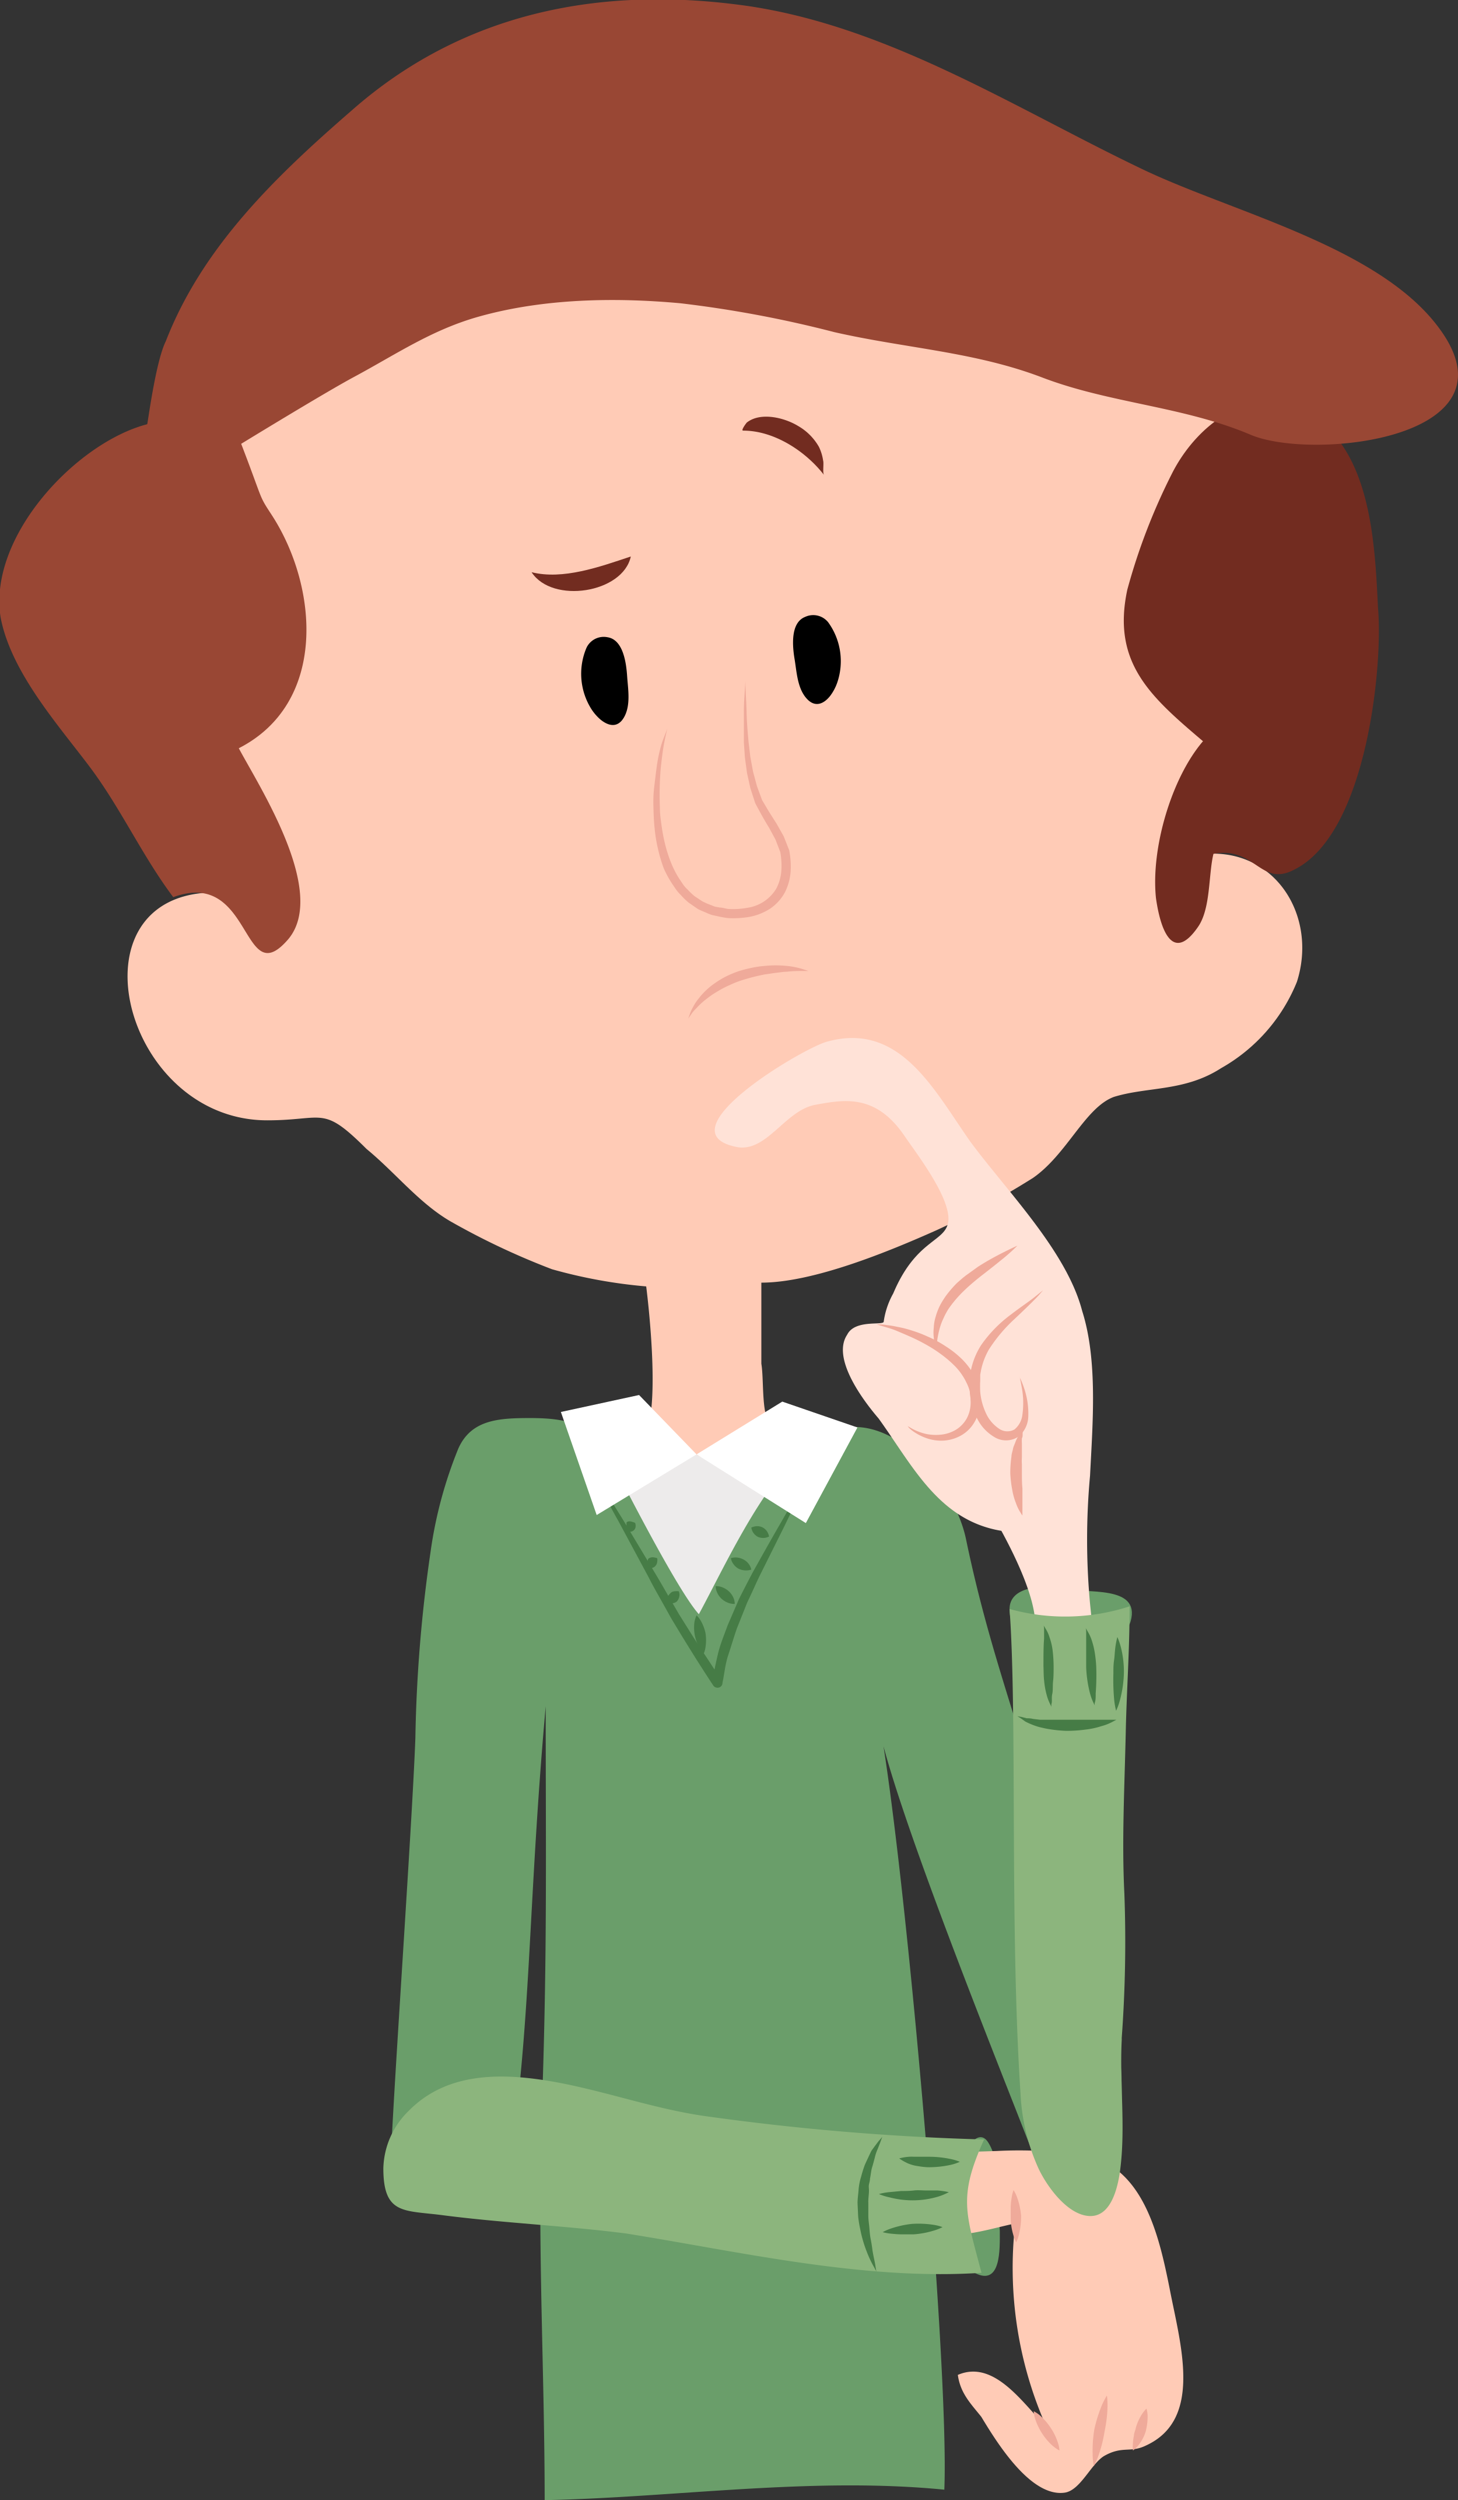 <svg id="OBJECTS" xmlns="http://www.w3.org/2000/svg" viewBox="0 0 139.28 238.74"><rect x="0" y="0" width="139.28" height="238.74" fill="#333333" stroke="none"/><defs><style>.cls-1{fill:#ffcbb6;}.cls-2{fill:#edebeb;}.cls-3{fill:#efaa9a;}.cls-4{fill:#722c20;}.cls-5{fill:#994734;}.cls-6{fill:#6a9e6a;}.cls-7{fill:#467c46;}.cls-8{fill:#fff;}.cls-9{fill:#8cb57d;}.cls-10{fill:#ffe2d7;}</style></defs><title>cautious</title><path class="cls-1" d="M197.63,291.87c0-.93-.1-1.86-.13-2.79-.29-8.29,1.69-18.16,6.94-24.84,4.49-5.74,14-14,21-16.25,17.21-5.74,38.17-3.46,54.14,3.78C291.27,257,301,268,301,287.7c0,12.47-3.24,16.72-5.49,25.2,6.74-.5,10.73,6,8.74,12.22a16.6,16.6,0,0,1-7.24,8.24c-3.49,2.25-7,1.75-10.23,2.74-2.75,1-4.49,5.49-7.74,7.74a79.4,79.4,0,0,1-9.23,5c-4.49,2-11.73,5-16.72,5v7.74c.25,1.49,0,4.49.75,5.73,1.25,1.75,1.25,1,3.49,1.5,3.75,1,7-2.24,4.25,4.74a42,42,0,0,1-7,11.48c-2,2.25-7.49,10-11,9.23-3-.5-7-9.23-8-12-2-4.5-7.31-14.34-2.74-14.65s8.48,4.17,9.47-.08c1-4-.22-13.33-.22-13.33a48.05,48.05,0,0,1-9-1.64,70,70,0,0,1-9.71-4.58c-3-1.75-5.26-4.65-8-6.9-4.25-4.24-4-2.74-9.49-2.74-14.22,0-19.46-23-3.74-21.71-1-.08-2.89-11.43-3.15-12.85A105.88,105.88,0,0,1,197.63,291.87Z" transform="translate(-180.36 -231.36)"/><polygon class="cls-2" points="63.57 137.3 58.44 141.31 66.45 154.89 75.36 142.84 70.5 138.16 66.9 139.1 63.57 137.3"/><path class="cls-3" d="M246.11,328.62l.19-.54a4,4,0,0,1,.29-.6,4.15,4.15,0,0,1,.48-.73,6.89,6.89,0,0,1,1.6-1.52,8.65,8.65,0,0,1,1.07-.64,10.12,10.12,0,0,1,1.18-.49,11.91,11.91,0,0,1,1.24-.32,9,9,0,0,1,1.22-.18,10.2,10.2,0,0,1,2.17,0,7.28,7.28,0,0,1,1.49.3l.55.18-.58,0c-.36,0-.87,0-1.48.07-.3,0-.63.06-1,.1s-.7.11-1.07.15a19.53,19.53,0,0,0-2.25.57,9.5,9.5,0,0,0-1.09.43,10.54,10.54,0,0,0-1,.5c-.31.19-.63.37-.9.57s-.53.39-.75.59a6.32,6.32,0,0,0-.58.57,3.56,3.56,0,0,0-.43.48Z" transform="translate(-180.36 -231.36)"/><path class="cls-3" d="M244.11,300.92c-.15.63-.29,1.26-.39,1.89s-.17,1.27-.24,1.9a30.45,30.45,0,0,0-.08,3.82c0,.63.1,1.26.19,1.89a16.22,16.22,0,0,0,.38,1.84,13.06,13.06,0,0,0,.61,1.76,8.82,8.82,0,0,0,.9,1.59,3,3,0,0,0,.57.7,7.58,7.58,0,0,0,.65.62l.74.49a6.58,6.58,0,0,0,.82.36c.14.05.27.12.42.16l.44.08c.28,0,.61.13.86.14a7.62,7.62,0,0,0,1.81-.12,3.86,3.86,0,0,0,2.74-1.85,4.42,4.42,0,0,0,.47-1.66,7.29,7.29,0,0,0-.1-1.8v0l-.45-1.18-.62-1.15c-.47-.75-.9-1.54-1.33-2.36v0h0l-.46-1.42-.32-1.45-.2-1.46-.1-1.46c0-1,0-1.95,0-2.92s.09-1.94.15-2.91c0,1,.09,1.94.11,2.91s.1,1.93.19,2.89l.17,1.43.26,1.4.37,1.38.49,1.33v0l.67,1.13.72,1.13.68,1.21.52,1.32h0v0a8.07,8.07,0,0,1,.14,2,5.29,5.29,0,0,1-.54,2,4.4,4.4,0,0,1-1.44,1.59,5.52,5.52,0,0,1-2,.78,9.3,9.3,0,0,1-2,.11,9.75,9.75,0,0,1-1-.18l-.51-.11a4.68,4.68,0,0,1-.48-.18c-.31-.15-.64-.25-.94-.43l-.85-.59a7.17,7.17,0,0,1-.74-.72,4.37,4.37,0,0,1-.63-.79,9.81,9.81,0,0,1-1-1.77,14.82,14.82,0,0,1-.56-1.91,14.24,14.24,0,0,1-.31-1.94c-.07-.65-.09-1.31-.11-2s0-1.3.08-1.94.15-1.29.24-1.93.22-1.28.39-1.9S243.9,301.53,244.11,300.92Z" transform="translate(-180.36 -231.36)"/><path d="M260.34,296.54a6.32,6.32,0,0,0-.86-5.75,1.83,1.83,0,0,0-2.21-.52c-1.44.57-1.2,2.87-1,4.06s.26,2.8,1.19,3.78c.78.83,1.61.47,2.22-.32A4.6,4.6,0,0,0,260.34,296.54Z" transform="translate(-180.36 -231.36)"/><path d="M236.81,299a6.32,6.32,0,0,1-.42-5.79,1.82,1.82,0,0,1,2-1c1.53.23,1.8,2.53,1.88,3.74s.37,2.78-.32,3.94c-.59,1-1.47.81-2.24.17A4.58,4.58,0,0,1,236.81,299Z" transform="translate(-180.36 -231.36)"/><path class="cls-4" d="M231.14,286c3,.75,6.48-.5,9.48-1.5-.75,3.5-7.5,4.55-9.48,1.5" transform="translate(-180.36 -231.36)"/><path class="cls-4" d="M251.35,272.48c3,0,6,2,7.73,4.24-.16-.21,0-1.11-.09-1.39a4.46,4.46,0,0,0-.4-1.3,5.35,5.35,0,0,0-2-2c-1.28-.78-3.57-1.36-4.89-.32C251.66,271.75,251.1,272.48,251.35,272.48Z" transform="translate(-180.36 -231.36)"/><path class="cls-4" d="M312,289.44c-.28-5.71-.59-13.95-5.52-17.85-5.58-4.43-11.61-.15-14.21,5.08a58.22,58.22,0,0,0-4.22,11c-1.5,7,2.24,10.23,7.23,14.47-3,3.49-5,10.23-4.49,15,.5,3.49,1.75,6,4,2.75,1.24-1.75,1-5,1.49-7,4-.75,4.49,3.24,7.74,1.5C311,310.9,312.48,294.68,312,289.44Z" transform="translate(-180.36 -231.36)"/><path class="cls-5" d="M196.2,263.94c3.5-9,10.48-15.72,17.72-22,10.73-9.48,24-12,37.93-10,13.47,2,25.45,9.73,37.42,15.47,8.74,4.24,23,7.48,28.7,15.47,7.48,10.41-12.27,12.48-18.13,10-6.4-2.72-13.44-3-19.91-5.47s-13.05-2.78-19.89-4.34a109.52,109.52,0,0,0-14.67-2.75c-6.32-.58-13.1-.45-19.22,1.26-4.53,1.26-7.92,3.6-12,5.79-2.81,1.51-10.75,6.37-10.75,6.37,2.18,5.67,1.62,4.81,2.94,6.83,4.45,6.88,5.28,17.93-3.17,22.24,2,3.74,8.48,13.72,4.74,18.22-4.49,5.24-3.37-6.81-11-4-3-4-5-8.48-8-12.47s-7.49-9-8.49-14.23c-1.24-7.73,7.24-16.71,14-18.46C194.46,271.92,195.21,265.93,196.2,263.94Z" transform="translate(-180.36 -231.36)"/><path class="cls-6" d="M238.62,370.54c-2.19-3.07-3.52-3.74-7.48-3.77-3,0-5.74.08-7,2.92a41.06,41.06,0,0,0-2.66,9.93,138,138,0,0,0-1.44,17.7c-.3,8.29-2.27,36.07-2.37,41.09-.1,5.38,10.61,4.74,11.23.67,2.25-14.57,1.85-25.24,3.59-44.79,0,14.23.15,23.66-.35,37.88-.49,12.73.25,25.45.25,37.93,12.48-.25,25.46-2.25,38.18-1,.5-12.23-4-63.08-6.49-74.81-.25,5.24,13.52,38.71,15.52,44.2.75,1.74,3,2,5.19,2,3,0,2.71-8.59,2.71-10.84-.25-6-5.05-15.29-6.45-21-2.93-11.85-6-18.72-8.41-30.32-1.18-5.64-7.81-13.32-13.8-9.83-5,3-9,12-11.72,17C244.86,383,238.62,370.54,238.62,370.54Z" transform="translate(-180.36 -231.36)"/><path class="cls-7" d="M236.7,371.4c1.09,1.68,2.12,3.39,3.18,5.09l3.08,5.13c.52.86,1,1.72,1.51,2.59l.75,1.29.79,1.26c1.05,1.7,2.17,3.33,3.24,5l-.89.21c.2-.91.38-1.83.6-2.74s.59-1.77.9-2.64l1.1-2.55c.41-.82.84-1.64,1.26-2.45.9-1.61,1.79-3.21,2.71-4.79l1.36-2.38,1.3-2.42c-.35.85-.7,1.7-1.07,2.53L255.34,377l-2.45,4.91c-.39.82-.75,1.65-1.15,2.47l-1,2.51c-.29.85-.55,1.72-.83,2.57s-.35,1.75-.54,2.63v.05a.47.47,0,0,1-.57.37.49.49,0,0,1-.31-.21c-1.1-1.67-2.18-3.38-3.21-5.08l-.78-1.29-.73-1.31c-.49-.88-1-1.75-1.44-2.63l-2.84-5.28C238.53,375,237.59,373.2,236.7,371.4Z" transform="translate(-180.36 -231.36)"/><path class="cls-7" d="M240.1,377.36a1.25,1.25,0,0,1,.11-.34c0-.09,0-.16,0-.22s0-.07.09-.13a.57.57,0,0,1,.41,0,1.67,1.67,0,0,1,.32.11.72.72,0,0,1,.05.33.53.53,0,0,1-.24.43.64.64,0,0,1-.54.06A1.17,1.17,0,0,1,240.1,377.36Z" transform="translate(-180.36 -231.36)"/><path class="cls-7" d="M242.05,380.88a1.2,1.2,0,0,1,.12-.35c.06-.08.05-.17.08-.22s0-.08.09-.14a.67.67,0,0,1,.45-.1,2,2,0,0,1,.35.08.89.89,0,0,1,0,.35.7.7,0,0,1-.26.48.93.93,0,0,1-.32.13.4.4,0,0,1-.29,0A1,1,0,0,1,242.05,380.88Z" transform="translate(-180.36 -231.36)"/><path class="cls-7" d="M244.11,384.4a1.39,1.39,0,0,1,0-.38.87.87,0,0,1,.28-.51.6.6,0,0,1,.43-.2,2.11,2.11,0,0,1,.38,0,.8.8,0,0,1,.07.36,1,1,0,0,1-.25.61.77.77,0,0,1-.54.18A1.33,1.33,0,0,1,244.11,384.4Z" transform="translate(-180.36 -231.36)"/><path class="cls-7" d="M246.9,385.61a2.4,2.4,0,0,1,.4.51,4.07,4.07,0,0,1,.46,1.21,4.38,4.38,0,0,1,0,1.29,2.59,2.59,0,0,1-.17.64,2.2,2.2,0,0,1-.39-.51,3.92,3.92,0,0,1-.5-2.51A2.91,2.91,0,0,1,246.9,385.61Z" transform="translate(-180.36 -231.36)"/><path class="cls-7" d="M248.73,382.82a1.72,1.72,0,0,1,.48.06,2,2,0,0,1,.78.44,1.85,1.85,0,0,1,.48.73,1.67,1.67,0,0,1,.08.47,1.77,1.77,0,0,1-.49-.06,2,2,0,0,1-.78-.44,1.83,1.83,0,0,1-.47-.73A1.36,1.36,0,0,1,248.73,382.82Z" transform="translate(-180.36 -231.36)"/><path class="cls-7" d="M250.18,380.15a1.62,1.62,0,0,1,.46-.07,1.71,1.71,0,0,1,.77.21,1.46,1.46,0,0,1,.56.54,1.41,1.41,0,0,1,.16.41,1.44,1.44,0,0,1-.46.08,1.63,1.63,0,0,1-.79-.18,1.57,1.57,0,0,1-.55-.57A1.32,1.32,0,0,1,250.18,380.15Z" transform="translate(-180.36 -231.36)"/><path class="cls-7" d="M252.13,377.23a1.44,1.44,0,0,1,.39-.12,1.11,1.11,0,0,1,1.17.58,1.64,1.64,0,0,1,.14.39,1.4,1.4,0,0,1-.4.13,1.26,1.26,0,0,1-.68-.1,1.22,1.22,0,0,1-.49-.49A1.29,1.29,0,0,1,252.13,377.23Z" transform="translate(-180.36 -231.36)"/><polygon class="cls-8" points="53.58 134.83 61.05 133.21 66.54 138.88 74.73 133.84 81.91 136.31 76.98 145.44 66.54 138.88 57 144.67 53.58 134.83"/><path class="cls-6" d="M273.51,448.42c-.93-.72-1.43-4.68-1.42-6.61,0-1.44-.4-2.9.13-4.26s1.74-3,2.59-1.53c1.29,2.13.85,5.94,1.06,8.38C275.87,446.14,276,449.67,273.51,448.42Z" transform="translate(-180.36 -231.36)"/><path class="cls-1" d="M283.85,437.16c5.74,1,7.24,7.73,8.24,12.72,1,5.24,3.24,12.48-2.25,15-1.5.74-2.24,0-4,1-1.25.75-2.25,3.25-3.74,3.5-3.25.5-6.49-4.74-8-7.24-1-1.25-2-2.24-2.24-4,3.49-1.5,6.23,2.74,8.48,5a37.33,37.33,0,0,1-3-19.46c-2.5.5-6.74,2-8.49.25a4.37,4.37,0,0,1-.77-4.25,5.16,5.16,0,0,1,1.06-2,2.5,2.5,0,0,1,2.34-.82c1.36,0,2.72-.06,4.08-.1A41.47,41.47,0,0,1,283.85,437.16Z" transform="translate(-180.36 -231.36)"/><path class="cls-3" d="M277.18,440.49a3.42,3.42,0,0,1,.36.75,6.86,6.86,0,0,1,.36,1.69,7.13,7.13,0,0,1-.19,1.76,3.36,3.36,0,0,1-.28.79,4,4,0,0,1-.29-.77,6,6,0,0,1-.23-1.68c0-.31,0-.63,0-.92a6.33,6.33,0,0,1,.08-.82A4.15,4.15,0,0,1,277.18,440.49Z" transform="translate(-180.36 -231.36)"/><path class="cls-3" d="M279.11,461.61a3,3,0,0,1,.63.43,6.08,6.08,0,0,1,1,1.17,5.47,5.47,0,0,1,.68,1.41,2.88,2.88,0,0,1,.15.74,3.55,3.55,0,0,1-.64-.44,5.66,5.66,0,0,1-1-1.16,5.82,5.82,0,0,1-.68-1.41A3.4,3.4,0,0,1,279.11,461.61Z" transform="translate(-180.36 -231.36)"/><path class="cls-3" d="M284.85,466.85a6,6,0,0,1-.11-1.1,12.65,12.65,0,0,1,.15-2.36,13.48,13.48,0,0,1,.7-2.28,6.89,6.89,0,0,1,.51-1,7.19,7.19,0,0,1,.06,1.1,13.23,13.23,0,0,1-.28,2.32,13,13,0,0,1-.58,2.3A7,7,0,0,1,284.85,466.85Z" transform="translate(-180.36 -231.36)"/><path class="cls-3" d="M288.59,465.36a3.4,3.4,0,0,1,0-.73,4.39,4.39,0,0,1,.09-.68c0-.25.14-.5.18-.75a5,5,0,0,1,.57-1.28,3.42,3.42,0,0,1,.45-.56,2.55,2.55,0,0,1,.11.7,5.65,5.65,0,0,1-.19,1.5,4,4,0,0,1-.68,1.29A2.83,2.83,0,0,1,288.59,465.36Z" transform="translate(-180.36 -231.36)"/><path class="cls-9" d="M247.67,433.42a237.92,237.92,0,0,0,26.7,2.24c-2.49,5.49-1.75,7-.25,12.73-11.23.75-23-2-33.93-3.75-5.74-.74-11.73-1-17.47-1.74-3.74-.5-5.74,0-5.74-4.49a7.9,7.9,0,0,1,2.43-5.49c3.54-3.6,8.54-3.63,13.21-2.88C237.7,430.86,242.57,432.69,247.67,433.42Z" transform="translate(-180.36 -231.36)"/><path class="cls-7" d="M264.64,435.41l-.2.55c-.06.17-.15.38-.24.62a4.17,4.17,0,0,0-.27.8c-.08.3-.16.62-.26.94s-.12.71-.2,1.07c0,.19-.06.37-.1.56s0,.39,0,.59c0,.4-.08.79-.06,1.2l0,1.2c0,.4.07.79.1,1.17s.06.75.13,1.09.12.68.16,1c.09.61.23,1.12.28,1.48s.1.58.1.58l-.28-.51a10.76,10.76,0,0,1-.65-1.4,12,12,0,0,1-.61-2.1,11.5,11.5,0,0,1-.2-1.22l-.06-1.29c0-.43.07-.87.1-1.29a5.47,5.47,0,0,1,.24-1.23,11.32,11.32,0,0,1,.35-1.12c.15-.35.31-.67.46-1,.07-.14.13-.28.21-.41l.24-.33.4-.53C264.51,435.58,264.64,435.41,264.64,435.41Z" transform="translate(-180.36 -231.36)"/><path class="cls-7" d="M264.68,444.51a4.81,4.81,0,0,1,.86-.37,9.36,9.36,0,0,1,1.94-.42,9.63,9.63,0,0,1,2,.08,4.36,4.36,0,0,1,.92.23,4.78,4.78,0,0,1-.87.34,8.43,8.43,0,0,1-1.93.35c-.36,0-.72,0-1,0a8.9,8.9,0,0,1-.94-.05A5.2,5.2,0,0,1,264.68,444.51Z" transform="translate(-180.36 -231.36)"/><path class="cls-7" d="M264.32,440.87a6,6,0,0,1,1.07-.19l1.07-.1c.38,0,.79,0,1.19-.05s.83,0,1.21,0,.75,0,1.07,0a7.54,7.54,0,0,1,1.07.16,6,6,0,0,1-1,.42,8.63,8.63,0,0,1-2.32.36,8.74,8.74,0,0,1-2.33-.28A5.58,5.58,0,0,1,264.32,440.87Z" transform="translate(-180.36 -231.36)"/><path class="cls-7" d="M266.26,437.47a4.68,4.68,0,0,1,.94-.16,3.29,3.29,0,0,1,.45,0c.16,0,.33,0,.49,0,.34,0,.69,0,1,0a9.9,9.9,0,0,1,2,.21,4.76,4.76,0,0,1,.91.27,4.26,4.26,0,0,1-.91.3,9.75,9.75,0,0,1-2,.22c-.38,0-.76-.05-1.11-.11a3.72,3.72,0,0,1-.92-.25A5.07,5.07,0,0,1,266.26,437.47Z" transform="translate(-180.36 -231.36)"/><path class="cls-6" d="M288.37,386.17c-.56,2.08-4.89,2.46-6.72,2.4-2.27-.08-4.85-.8-4.85-3.56,0-2.1,2.92-2.33,4.83-1.95C284.12,383.56,289.33,382.67,288.37,386.17Z" transform="translate(-180.36 -231.36)"/><path class="cls-10" d="M279,391.5c6.49,1.49,6-2,5.49-7a66.62,66.62,0,0,1,0-12.23c.25-5,.75-11-.75-15.72-1.49-5.74-7.23-11.48-10.72-16.22-3.5-5-6.74-11.47-13.73-9.48-2.49.75-15.47,8.49-8.73,10,3,.75,4.74-3.49,7.73-4,2.75-.5,5.74-1.05,8.49,3,1.09,1.61,4.42,5.89,4.17,8.14-.25,2-3.06,1.66-5.26,6.88a7.67,7.67,0,0,0-.91,2.69c0,.41-2.74-.25-3.49,1.25-1.5,2.24,1.49,6.24,3,8,3.25,4.5,5.74,9.74,11.73,10.73h0c1.5,2.75,3.24,6.49,3.24,9Z" transform="translate(-180.36 -231.36)"/><path class="cls-3" d="M280,354.57l-.18.21c-.12.14-.29.34-.53.58-.47.48-1.17,1.16-2,1.94a14.76,14.76,0,0,0-2.46,2.92,6.77,6.77,0,0,0-.74,1.92l-.09.49,0,.57a9.66,9.66,0,0,0,0,1.07,6,6,0,0,0,.53,2,3.51,3.51,0,0,0,1.23,1.49,1.38,1.38,0,0,0,1.51.1,2.12,2.12,0,0,0,.75-1.35,8.07,8.07,0,0,0-.06-2.7c-.12-.66-.2-1-.2-1s0,.09.1.26a7.33,7.33,0,0,1,.29.73,7.54,7.54,0,0,1,.44,2.82,2.6,2.6,0,0,1-.88,1.88,2.12,2.12,0,0,1-2.4.06,4.24,4.24,0,0,1-1.64-1.82,6.56,6.56,0,0,1-.66-2.37,10.06,10.06,0,0,1,0-1.23l.05-.57c0-.26.07-.42.11-.63a7.07,7.07,0,0,1,.94-2.17,12.57,12.57,0,0,1,2.83-2.89c.92-.71,1.73-1.24,2.25-1.66S280,354.57,280,354.57Z" transform="translate(-180.36 -231.36)"/><path class="cls-3" d="M278.05,367.93s0,.13,0,.36,0,.26-.07.42a4.17,4.17,0,0,0,0,.52c0,.18,0,.37,0,.58s0,.45,0,.68a5.82,5.82,0,0,0,0,.72V372c0,.5,0,1,.05,1.48,0,.23,0,.46,0,.68s0,.42,0,.61,0,.38,0,.53,0,.29,0,.41,0,.37,0,.37-.08-.11-.2-.31a4,4,0,0,1-.42-.88,6.2,6.2,0,0,1-.36-1.31,11,11,0,0,1-.18-1.55,11.12,11.12,0,0,1,.11-1.56c0-.25.1-.49.14-.72s.15-.44.22-.63a3.08,3.08,0,0,1,.23-.51l.23-.34C278,368,278.05,367.93,278.05,367.93Z" transform="translate(-180.36 -231.36)"/><path class="cls-3" d="M267.07,367.54l.21.12a4.59,4.59,0,0,0,.61.32,5.24,5.24,0,0,0,1,.32,4.66,4.66,0,0,0,1.31.06,3.45,3.45,0,0,0,1.42-.44,2.92,2.92,0,0,0,1.1-1.13,3.21,3.21,0,0,0,.36-1.67v-.28c0,.06,0,0,0,0l0-.13-.08-.5a4.22,4.22,0,0,0-.31-.81,5.87,5.87,0,0,0-1.05-1.53,10.9,10.9,0,0,0-1.42-1.22,12.92,12.92,0,0,0-1.5-.95c-.5-.28-1-.52-1.45-.72s-.88-.38-1.26-.54-.73-.26-1-.34l-.9-.27.25,0a4.07,4.07,0,0,1,.69.06,9.53,9.53,0,0,1,1.07.18,9.87,9.87,0,0,1,1.37.35A11.79,11.79,0,0,1,269,359a10.5,10.5,0,0,1,1.67.9,9.45,9.45,0,0,1,1.61,1.27,6.88,6.88,0,0,1,1.27,1.77,5.93,5.93,0,0,1,.37,1.1l.07.5,0,.12v.45a3.92,3.92,0,0,1-.57,2.1,3.42,3.42,0,0,1-1.52,1.36,3.86,3.86,0,0,1-1.74.36,4.26,4.26,0,0,1-1.43-.29,5,5,0,0,1-1-.51,3.23,3.23,0,0,1-.54-.43Z" transform="translate(-180.36 -231.36)"/><path class="cls-3" d="M269.81,360.31l-.14-.57a3.59,3.59,0,0,1-.11-.67,4,4,0,0,1,0-.91,4.2,4.2,0,0,1,.18-1.06,6.12,6.12,0,0,1,.44-1.13,7.94,7.94,0,0,1,.7-1.08,11.62,11.62,0,0,1,.88-1c.33-.29.65-.58,1-.83s.69-.49,1-.72c.68-.44,1.32-.8,1.89-1.1,1.12-.59,1.9-.93,1.9-.93a18.34,18.34,0,0,1-1.59,1.41c-.49.4-1.07.86-1.68,1.33s-1.25,1-1.83,1.56a11.24,11.24,0,0,0-1.51,1.78,7.71,7.71,0,0,0-.49.94,5.3,5.3,0,0,0-.33.91,8,8,0,0,0-.18.8c-.05.25-.06.48-.08.66C269.83,360.09,269.81,360.31,269.81,360.31Z" transform="translate(-180.36 -231.36)"/><path class="cls-9" d="M276.8,385c.75,10.23,0,30.33,1.05,46.31a19.46,19.46,0,0,0,1.74,7.17c.8,1.68,2.75,4.4,4.85,4.49s2.72-2.81,2.93-4.42c.53-4.13-.07-8.3.15-12.45a1.09,1.09,0,0,1,0-.18,125.65,125.65,0,0,0,.25-13.72c-.25-5,0-9.74.13-15.34.08-4,.37-7.87.37-12.11a19.9,19.9,0,0,1-11.48.25" transform="translate(-180.36 -231.36)"/><path class="cls-7" d="M277.55,395.24l.42.08.47.12c.18,0,.38,0,.6.06l.68.08c.25,0,.52,0,.79,0s.56,0,.84,0l.88,0c.58,0,1.17,0,1.72,0h.8l.72,0c.22,0,.43,0,.61,0l.47,0H287l-.37.2a4.88,4.88,0,0,1-1.05.41,7.84,7.84,0,0,1-1.54.33,13.31,13.31,0,0,1-1.81.12,13.05,13.05,0,0,1-1.8-.19c-.29-.05-.56-.12-.82-.18a6.38,6.38,0,0,1-.74-.26,5.37,5.37,0,0,1-.58-.27l-.39-.28Z" transform="translate(-180.36 -231.36)"/><path class="cls-7" d="M280.06,386.58l.18.3a3.27,3.27,0,0,1,.38.83,5.82,5.82,0,0,1,.3,1.29,13.79,13.79,0,0,1,.09,1.46c0,.49,0,1-.05,1.43s0,.87-.08,1.23,0,.66-.06.89,0,.35,0,.35a2.69,2.69,0,0,1-.16-.31,4.38,4.38,0,0,1-.32-.87,7.39,7.39,0,0,1-.23-1.27c-.06-.47-.05-1-.07-1.45,0-1,0-1.91.06-2.62,0-.36,0-.69,0-.9S280.06,386.58,280.06,386.58Z" transform="translate(-180.36 -231.36)"/><path class="cls-7" d="M284.07,386.83s.07.1.17.28a4.19,4.19,0,0,1,.38.79,7.35,7.35,0,0,1,.31,1.21,12.14,12.14,0,0,1,.15,1.38,23,23,0,0,1-.05,2.56c0,.35,0,.64-.07.85s0,.34,0,.34a5.08,5.08,0,0,1-.46-1.13,11.63,11.63,0,0,1-.38-2.57c0-.46,0-.92,0-1.35s0-.82,0-1.17,0-.65,0-.86S284.07,386.83,284.07,386.83Z" transform="translate(-180.36 -231.36)"/><path class="cls-7" d="M287.1,387.68a6.5,6.5,0,0,1,.36,1.08,9.34,9.34,0,0,1,.26,2.45,11,11,0,0,1-.36,2.44,6,6,0,0,1-.38,1.07,6.81,6.81,0,0,1-.19-1.12,20.17,20.17,0,0,1-.07-2.41c0-.43,0-.86.06-1.26s.07-.8.11-1.13A7.77,7.77,0,0,1,287.1,387.68Z" transform="translate(-180.36 -231.36)"/></svg>